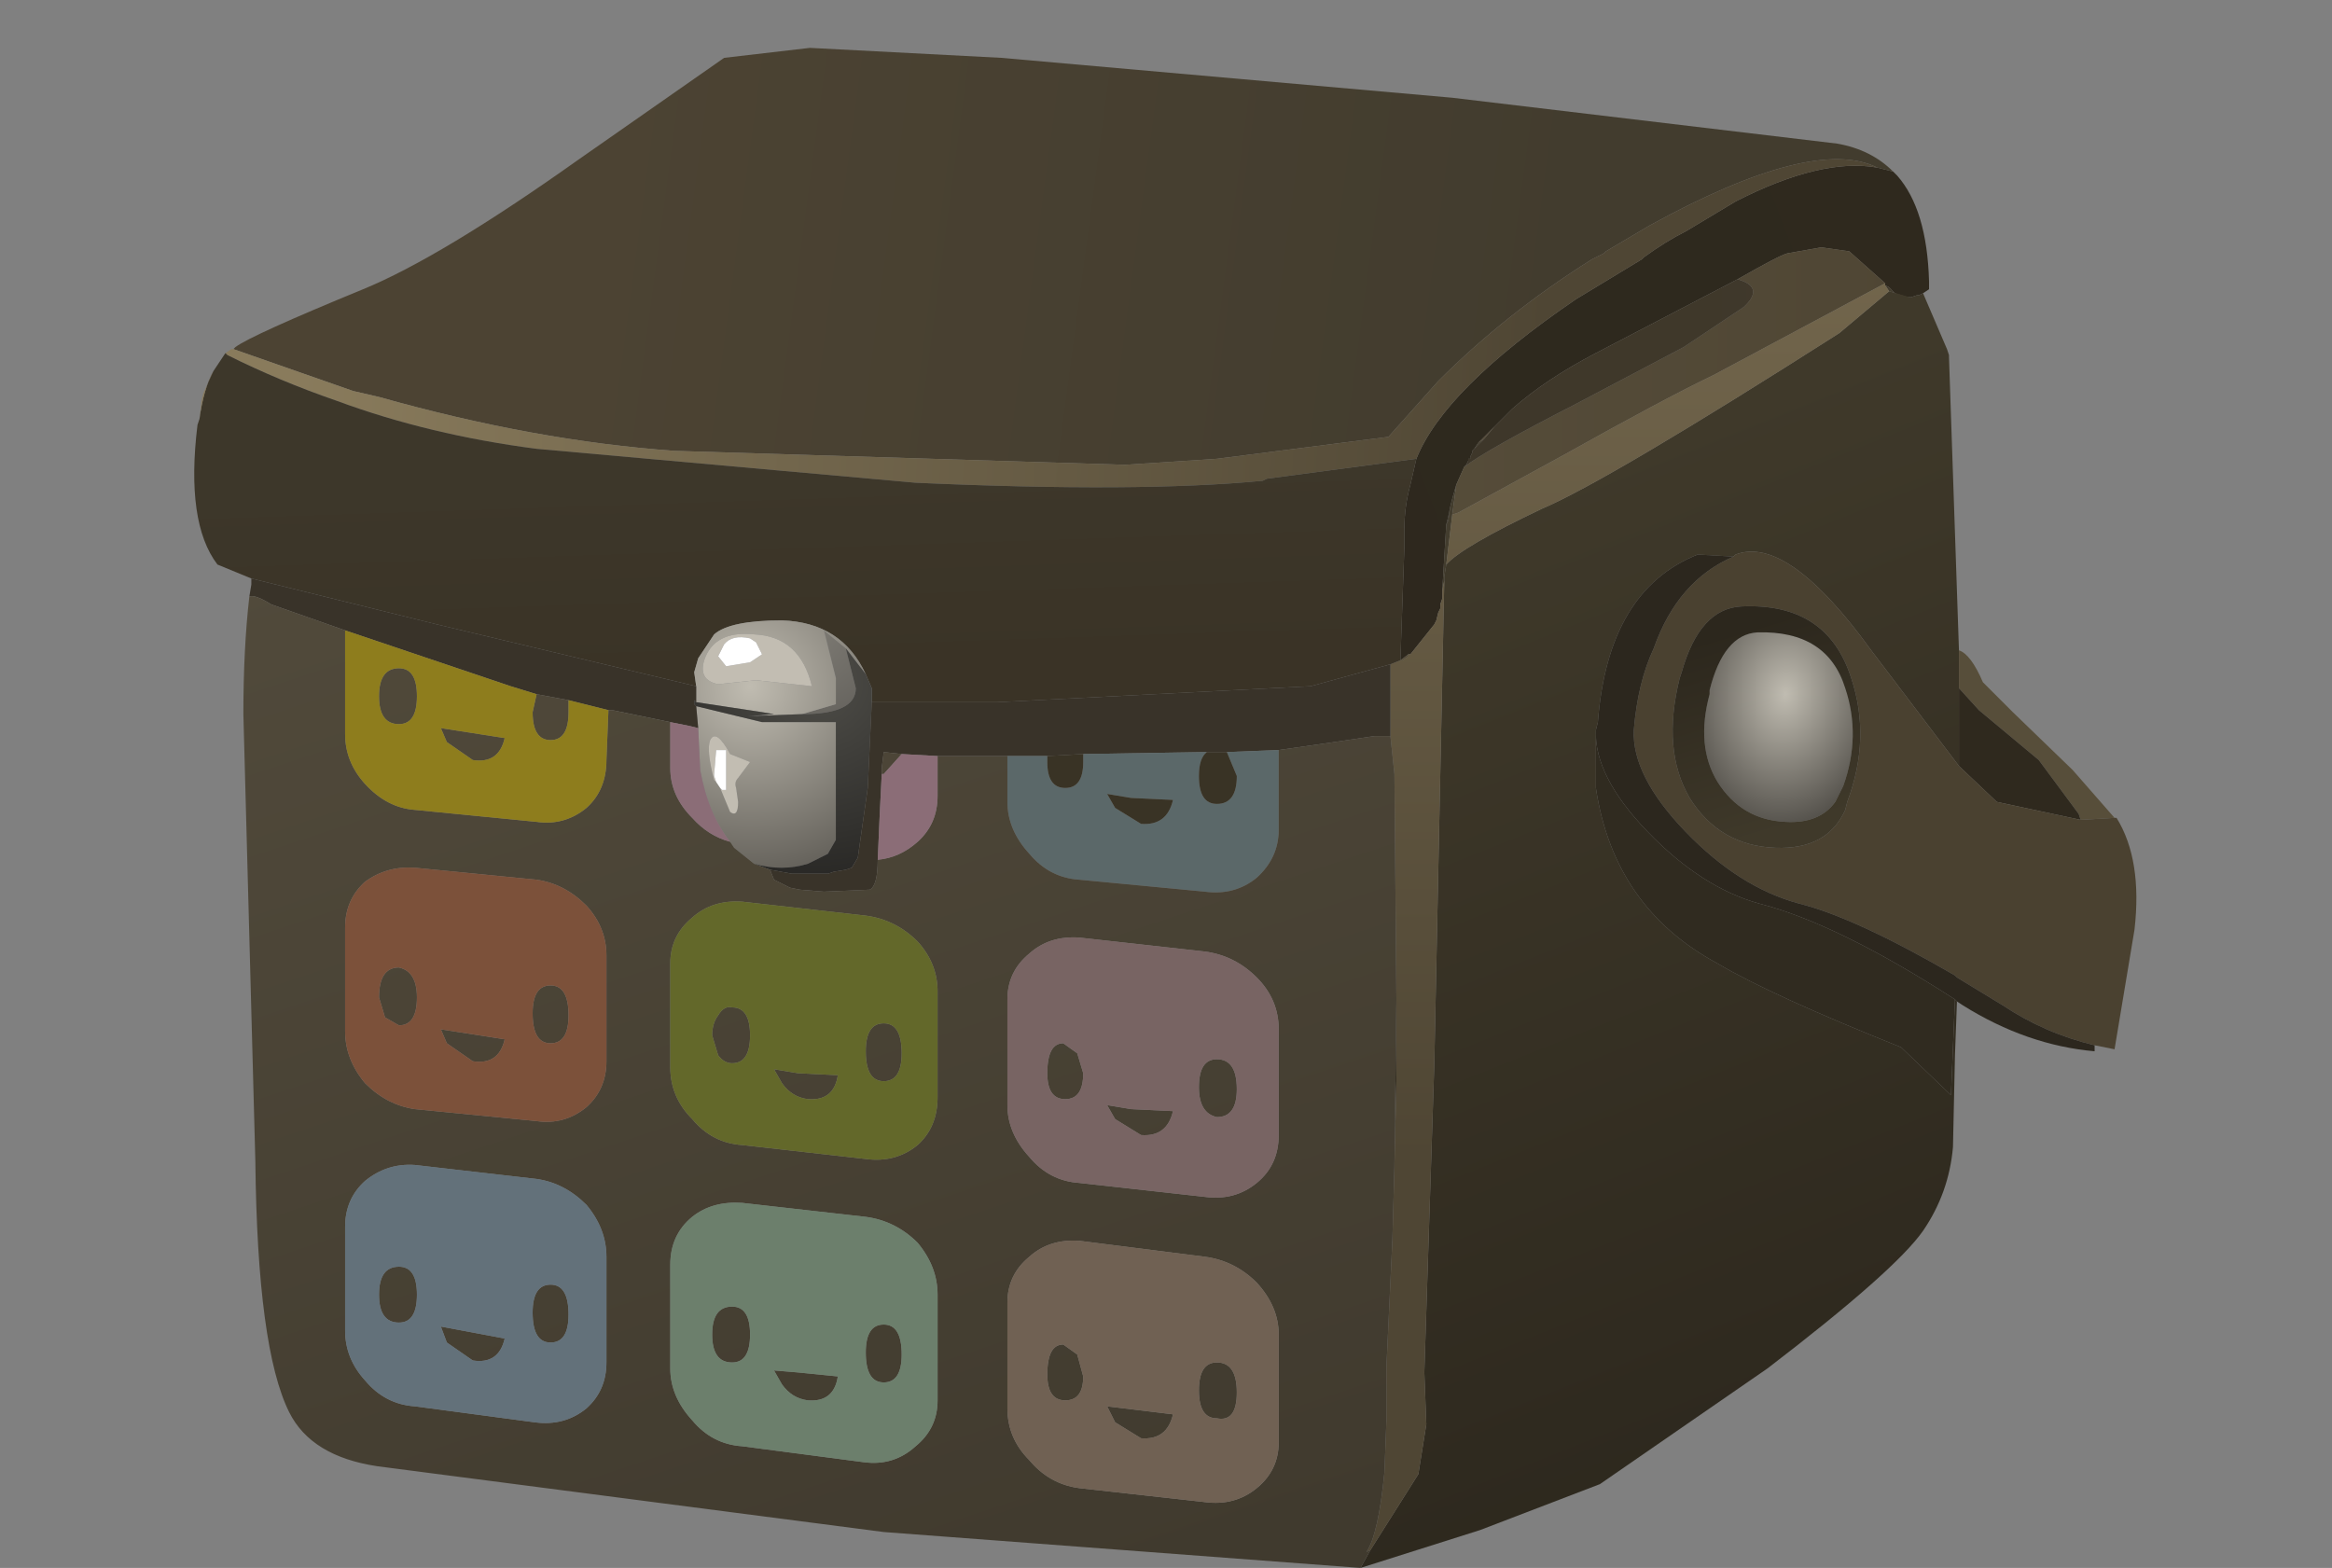<?xml version="1.0" encoding="UTF-8" standalone="no"?>
<svg xmlns:xlink="http://www.w3.org/1999/xlink" height="39.3px" width="58.45px" xmlns="http://www.w3.org/2000/svg">
  <rect width="100%" height="100%" fill="#808080" stroke="none"/>
  <g transform="matrix(1.0, 0.0, 0.0, 1.0, 0.0, 0.0)">
    <use height="38.1" transform="matrix(1.0, 0.0, 0.0, 1.0, 4.85, 1.2)" width="48.7" xlink:href="#shape0"/>
  </g>
  <defs>
    <g id="shape0" transform="matrix(1.0, 0.0, 0.0, 1.0, -4.85, -1.2)">
      <path d="M47.45 4.3 L47.55 4.4 Q48.3 5.25 48.35 7.05 L48.35 7.15 48.35 7.25 48.2 7.35 48.1 7.4 48.05 7.4 47.9 7.45 47.85 7.45 Q47.55 7.45 47.4 7.25 L47.35 7.2 47.25 7.15 47.25 7.1 46.35 6.3 45.65 6.2 44.8 6.35 Q44.6 6.4 43.55 7.0 L40.0 8.85 Q38.75 9.5 37.9 10.25 L37.65 10.5 37.05 11.1 36.95 11.25 36.9 11.3 36.9 11.35 36.85 11.45 36.85 11.5 36.8 11.5 36.8 11.55 36.75 11.65 36.7 11.7 36.5 12.15 36.4 12.5 36.35 12.7 36.3 12.95 36.25 13.15 36.15 14.8 36.15 15.0 36.1 15.15 36.1 15.25 36.05 15.35 36.0 15.55 35.95 15.65 35.35 16.4 35.3 16.4 35.1 16.55 35.2 13.7 35.2 13.25 Q35.2 12.7 35.35 12.15 L35.5 11.5 Q36.2 9.75 39.5 7.5 L41.15 6.5 41.2 6.45 Q41.75 6.05 42.25 5.8 L43.5 5.05 Q45.65 3.95 47.05 4.2 L47.45 4.3" fill="url(#gradient0)" fill-rule="evenodd" stroke="none"/>
      <path d="M47.45 4.3 L47.05 4.2 Q45.45 3.4 41.35 5.65 L40.25 6.3 40.2 6.35 39.9 6.5 Q37.75 7.85 36.05 9.55 L34.8 10.95 30.5 11.5 28.2 11.65 16.9 11.3 Q13.4 11.05 9.5 9.95 L8.85 9.8 5.85 8.75 5.9 8.7 Q6.3 8.4 9.1 7.25 11.05 6.45 14.5 4.0 L18.15 1.45 20.3 1.2 25.1 1.45 36.4 2.45 46.05 3.6 Q46.9 3.75 47.45 4.3 M36.15 14.8 L36.25 13.15 36.3 13.05 36.35 12.7 36.4 12.5 36.5 12.15 36.4 12.9 36.25 14.15 36.2 14.45 36.2 14.55 36.15 14.8 M36.95 11.25 L37.05 11.1 37.2 11.0 36.95 11.25 M47.25 7.15 L47.35 7.2 47.4 7.25 Q47.55 7.45 47.85 7.45 L47.35 7.3 47.25 7.15" fill="url(#gradient1)" fill-rule="evenodd" stroke="none"/>
      <path d="M47.05 4.2 Q45.65 3.95 43.5 5.05 L42.25 5.8 Q41.75 6.05 41.2 6.45 L41.15 6.5 39.5 7.5 Q36.2 9.75 35.5 11.5 L31.75 12.0 31.65 12.05 Q28.55 12.35 22.95 12.1 L13.45 11.25 Q10.75 10.9 8.45 10.05 7.0 9.55 5.7 8.9 L5.65 8.85 5.8 8.75 5.85 8.75 8.85 9.8 9.5 9.95 Q13.4 11.05 16.9 11.3 L28.2 11.65 30.5 11.5 34.8 10.95 36.05 9.55 Q37.75 7.85 39.9 6.5 L40.2 6.35 40.25 6.3 41.35 5.65 Q45.45 3.4 47.05 4.2" fill="url(#gradient2)" fill-rule="evenodd" stroke="none"/>
      <path d="M36.5 12.15 L36.7 11.7 Q37.3 11.25 39.45 10.15 L42.2 8.7 43.7 7.7 Q44.25 7.2 43.55 7.0 44.6 6.4 44.8 6.35 L45.65 6.2 46.35 6.3 47.25 7.1 42.95 9.4 Q41.7 10.0 39.2 11.4 L36.55 12.85 36.4 12.9 36.5 12.15" fill="url(#gradient3)" fill-rule="evenodd" stroke="none"/>
      <path d="M36.7 11.7 L36.75 11.65 36.8 11.55 36.8 11.5 36.85 11.5 36.85 11.45 36.9 11.35 36.9 11.3 36.95 11.25 37.2 11.0 37.45 10.7 37.65 10.5 37.9 10.25 Q38.75 9.5 40.0 8.85 L43.55 7.0 Q44.25 7.2 43.7 7.7 L42.2 8.7 39.45 10.15 Q37.3 11.25 36.7 11.7" fill="url(#gradient4)" fill-rule="evenodd" stroke="none"/>
      <path d="M47.85 7.45 L47.9 7.45 48.05 7.4 48.1 7.4 48.2 7.35 48.8 8.75 48.85 8.9 48.85 8.95 49.1 16.3 49.1 17.25 49.1 17.95 49.1 19.2 46.9 16.3 Q44.8 13.4 43.5 13.9 L43.45 13.95 42.55 13.9 Q40.3 14.8 40.05 18.1 L40.0 18.3 40.0 19.75 Q40.45 22.75 43.05 24.15 44.4 24.95 47.65 26.25 L48.9 27.45 49.0 25.05 49.05 25.1 49.0 26.45 48.95 28.75 Q48.85 29.9 48.2 30.85 47.5 31.85 44.3 34.3 L40.1 37.2 37.1 38.35 34.1 39.3 34.35 38.85 35.55 36.95 35.75 35.7 35.7 34.4 35.95 26.65 36.2 14.55 36.2 14.45 36.25 14.15 Q36.65 13.7 38.65 12.75 40.3 12.05 46.1 8.35 L47.35 7.3 47.85 7.45 M35.0 25.05 L35.0 27.1 34.95 29.25 35.0 25.05" fill="url(#gradient5)" fill-rule="evenodd" stroke="none"/>
      <path d="M35.3 16.4 L35.35 16.4 35.95 15.65 36.0 15.55 36.05 15.35 36.1 15.25 36.1 15.15 36.15 15.0 36.15 14.8 36.2 14.55 35.95 26.65 35.7 34.4 35.75 35.7 35.55 36.95 34.35 38.85 34.25 38.9 Q34.55 38.45 34.7 36.9 L34.75 35.6 34.75 34.25 34.9 31.05 34.95 29.25 35.0 27.1 35.0 25.05 34.95 19.4 34.85 18.45 34.85 16.65 35.1 16.55 35.15 16.55 35.3 16.45 35.3 16.4 M47.25 7.1 L47.25 7.15 47.35 7.3 46.1 8.35 Q40.3 12.05 38.65 12.75 36.65 13.7 36.25 14.15 L36.4 12.9 36.55 12.85 39.2 11.4 Q41.7 10.0 42.95 9.4 L47.25 7.1" fill="url(#gradient6)" fill-rule="evenodd" stroke="none"/>
      <path d="M49.1 16.3 Q49.4 16.4 49.7 17.1 L50.45 17.85 51.95 19.3 53.0 20.5 52.15 20.55 52.1 20.4 51.1 19.05 49.6 17.8 49.1 17.25 49.1 16.3" fill="#574e3a" fill-rule="evenodd" stroke="none"/>
      <path d="M49.1 17.25 L49.6 17.8 51.1 19.05 52.1 20.4 52.15 20.55 50.05 20.1 49.1 19.2 49.1 17.95 49.1 17.25" fill="#2f291e" fill-rule="evenodd" stroke="none"/>
      <path d="M53.0 20.5 L53.05 20.5 Q53.7 21.55 53.5 23.3 L53.0 26.3 52.5 26.2 Q51.25 25.9 50.2 25.2 L49.05 24.5 49.0 24.45 Q46.5 23.0 45.1 22.65 43.6 22.25 42.25 20.85 40.9 19.45 40.95 18.3 41.05 17.1 41.45 16.25 42.05 14.55 43.45 13.95 L43.5 13.9 Q44.8 13.4 46.9 16.3 L49.1 19.2 50.05 20.1 52.15 20.55 53.0 20.5 M42.15 16.85 L42.1 17.0 Q41.65 18.8 42.35 20.0 43.1 21.2 44.5 21.25 45.8 21.3 46.25 20.3 L46.3 20.1 Q46.9 18.5 46.4 17.0 45.8 15.1 43.65 15.2 42.6 15.25 42.15 16.85" fill="#4a4130" fill-rule="evenodd" stroke="none"/>
      <path d="M42.85 17.3 Q43.2 15.9 44.05 15.85 45.8 15.8 46.25 17.25 46.65 18.45 46.2 19.7 L46.0 20.1 Q45.6 20.65 44.75 20.6 43.65 20.55 43.05 19.6 42.5 18.7 42.85 17.4 L42.85 17.3" fill="url(#gradient7)" fill-rule="evenodd" stroke="none"/>
      <path d="M42.15 16.85 Q42.6 15.25 43.65 15.2 45.8 15.1 46.4 17.0 46.9 18.5 46.3 20.1 L46.25 20.3 Q45.8 21.3 44.5 21.25 43.1 21.2 42.35 20.0 41.65 18.8 42.1 17.0 L42.15 16.85 M42.85 17.3 L42.85 17.4 Q42.5 18.7 43.05 19.6 43.65 20.55 44.75 20.6 45.6 20.65 46.0 20.1 L46.2 19.7 Q46.65 18.45 46.25 17.25 45.8 15.8 44.05 15.85 43.2 15.9 42.85 17.3" fill="url(#gradient8)" fill-rule="evenodd" stroke="none"/>
      <path d="M52.5 26.2 L52.5 26.35 Q50.8 26.2 49.2 25.2 L49.05 25.1 49.0 25.05 Q46.05 23.15 44.1 22.65 42.65 22.25 41.3 20.85 39.95 19.45 40.0 18.3 L40.05 18.1 Q40.3 14.8 42.55 13.9 L43.45 13.95 Q42.05 14.55 41.45 16.25 41.05 17.1 40.95 18.3 40.9 19.45 42.25 20.85 43.6 22.25 45.1 22.65 46.5 23.0 49.0 24.45 L49.05 24.5 50.2 25.2 Q51.25 25.9 52.5 26.2" fill="#2c271e" fill-rule="evenodd" stroke="none"/>
      <path d="M40.0 18.3 Q39.95 19.45 41.3 20.85 42.65 22.25 44.1 22.65 46.05 23.15 49.0 25.05 L48.9 27.45 47.65 26.25 Q44.4 24.95 43.05 24.15 40.45 22.75 40.0 19.75 L40.0 18.3" fill="#302b20" fill-rule="evenodd" stroke="none"/>
      <path d="M35.5 11.5 L35.35 12.15 Q35.2 12.7 35.2 13.25 L35.2 13.7 35.1 16.55 34.85 16.65 32.85 17.2 25.0 17.6 21.85 17.6 21.85 17.25 21.7 16.9 Q21.1 15.6 19.6 15.55 18.3 15.55 17.9 15.9 L17.5 16.5 17.4 16.85 17.45 17.2 10.95 15.65 6.3 14.5 5.45 14.15 Q4.65 13.1 4.95 10.65 L5.0 10.5 Q5.1 9.75 5.35 9.3 L5.65 8.85 5.7 8.9 Q7.0 9.55 8.45 10.05 10.75 10.9 13.45 11.25 L22.95 12.1 Q28.55 12.35 31.65 12.05 L31.75 12.0 35.5 11.5" fill="url(#gradient9)" fill-rule="evenodd" stroke="none"/>
      <path d="M37.05 11.1 L37.65 10.5 37.45 10.7 37.2 11.0 37.05 11.1" fill="url(#gradient10)" fill-rule="evenodd" stroke="none"/>
      <path d="M20.1 17.9 L20.95 17.65 20.95 17.0 20.65 15.8 21.2 16.25 21.45 17.25 Q21.45 17.9 20.1 17.9" fill="url(#gradient11)" fill-rule="evenodd" stroke="none"/>
      <path d="M21.2 16.25 L20.65 15.8 20.95 17.0 20.95 17.65 20.1 17.9 18.75 17.95 19.4 17.9 19.1 17.85 17.45 17.6 17.45 17.2 17.4 16.85 17.5 16.5 17.9 15.9 Q18.3 15.55 19.6 15.55 21.1 15.6 21.7 16.9 L21.2 16.25 M18.9 21.65 L18.4 21.25 18.3 21.1 Q17.75 20.4 17.55 19.3 L17.5 18.25 17.45 17.7 19.1 18.1 20.95 18.1 20.95 21.05 20.75 21.4 20.25 21.65 Q19.6 21.85 18.9 21.65 M18.95 17.05 L20.35 17.2 Q20.05 15.95 18.9 15.9 17.9 15.8 17.65 16.55 17.5 17.05 18.0 17.15 L18.95 17.05 M17.95 19.6 L18.05 19.75 18.3 20.35 Q18.5 20.5 18.5 20.1 L18.45 19.75 Q18.4 19.6 18.5 19.5 L18.8 19.1 18.3 18.9 Q17.95 18.25 17.8 18.55 17.7 18.8 17.9 19.55 L17.95 19.6" fill="url(#gradient12)" fill-rule="evenodd" stroke="none"/>
      <path d="M20.1 17.9 Q21.45 17.9 21.45 17.25 L21.2 16.25 21.7 16.9 21.85 17.25 21.85 17.6 21.75 19.75 21.5 21.5 21.35 21.75 21.2 21.8 20.9 21.85 20.75 21.9 20.7 21.9 20.6 21.9 20.5 21.9 19.85 21.9 19.3 21.8 18.9 21.65 Q19.6 21.85 20.25 21.65 L20.75 21.4 20.95 21.05 20.95 18.1 19.1 18.1 17.45 17.7 17.4 17.65 17.4 17.55 17.45 17.6 19.1 17.85 19.4 17.9 18.75 17.95 20.1 17.9" fill="url(#gradient13)" fill-rule="evenodd" stroke="none"/>
      <path d="M6.25 14.95 L6.3 14.65 6.3 14.5 10.95 15.65 17.45 17.2 17.45 17.6 17.4 17.55 17.4 17.65 17.45 17.7 17.5 18.25 17.3 18.2 16.8 18.1 15.35 17.8 15.25 17.8 14.25 17.55 13.45 17.4 12.8 17.2 8.65 15.8 6.8 15.15 Q6.4 14.9 6.25 14.95 M21.85 17.6 L25.0 17.6 32.85 17.2 34.85 16.65 34.85 18.45 34.45 18.45 33.1 18.65 32.05 18.8 30.75 18.85 30.25 18.85 27.15 18.9 26.25 18.95 25.5 18.95 25.25 18.95 23.5 18.95 22.6 18.9 22.15 18.85 22.1 19.25 22.1 19.4 22.05 20.4 22.0 21.55 Q22.0 22.2 21.8 22.3 L20.65 22.35 20.05 22.3 19.8 22.25 19.4 22.05 19.3 21.8 19.85 21.9 20.5 21.9 20.6 21.9 20.7 21.9 20.75 21.9 20.9 21.85 21.2 21.8 21.35 21.75 21.5 21.5 21.75 19.75 21.85 17.6" fill="#393329" fill-rule="evenodd" stroke="none"/>
      <path d="M32.05 18.8 L32.05 20.8 Q32.05 21.5 31.5 22.0 30.95 22.45 30.2 22.35 L27.05 22.05 Q26.3 22.0 25.8 21.4 25.25 20.8 25.25 20.1 L25.25 18.95 25.5 18.95 26.25 18.95 26.25 19.1 Q26.25 19.75 26.7 19.75 27.15 19.75 27.15 19.1 L27.15 18.9 30.25 18.85 Q30.05 19.0 30.05 19.45 30.05 20.15 30.5 20.15 31.0 20.15 31.0 19.45 L30.75 18.85 32.05 18.8 M28.35 20.0 L27.75 19.9 27.95 20.25 28.6 20.65 Q29.25 20.7 29.4 20.05 L28.35 20.0" fill="#5b6869" fill-rule="evenodd" stroke="none"/>
      <path d="M34.1 39.3 L22.15 38.4 9.45 36.75 Q7.8 36.5 7.25 35.4 6.45 33.8 6.4 29.1 L6.1 17.9 Q6.1 16.25 6.25 14.95 6.4 14.9 6.8 15.15 L8.65 15.8 8.65 18.4 Q8.65 19.1 9.15 19.65 9.7 20.25 10.4 20.3 L13.45 20.6 Q14.15 20.7 14.7 20.25 15.2 19.8 15.2 19.05 L15.25 17.8 15.35 17.8 16.8 18.1 16.8 19.25 Q16.8 19.95 17.35 20.5 17.75 20.95 18.3 21.1 L18.4 21.25 18.9 21.65 19.3 21.8 19.4 22.05 19.8 22.25 20.05 22.3 20.65 22.35 21.8 22.3 Q22.0 22.2 22.0 21.55 22.55 21.5 23.0 21.1 23.5 20.65 23.5 19.95 L23.5 18.95 25.25 18.95 25.25 20.1 Q25.25 20.8 25.8 21.4 26.3 22.0 27.05 22.05 L30.2 22.35 Q30.95 22.45 31.5 22.0 32.05 21.5 32.05 20.8 L32.05 18.8 33.1 18.65 34.45 18.45 34.85 18.45 34.95 19.4 35.0 25.05 34.95 29.25 34.9 31.05 34.75 34.25 34.75 35.6 34.7 36.9 Q34.55 38.45 34.25 38.9 L34.35 38.85 34.1 39.3 M22.6 18.9 L22.15 19.4 22.1 19.4 22.1 19.25 22.15 18.85 22.6 18.9 M21.7 22.95 L18.6 22.6 Q17.85 22.55 17.35 23.0 16.8 23.45 16.8 24.15 L16.8 26.75 Q16.8 27.5 17.35 28.05 17.85 28.65 18.6 28.7 L21.7 29.05 Q22.45 29.15 23.0 28.7 23.5 28.25 23.5 27.5 L23.5 24.85 Q23.5 24.15 23.0 23.6 22.45 23.05 21.7 22.95 M25.8 23.9 Q25.25 24.35 25.25 25.05 L25.25 27.7 Q25.25 28.4 25.8 29.0 26.3 29.6 27.05 29.65 L30.2 30.0 Q30.95 30.1 31.5 29.65 32.05 29.2 32.05 28.45 L32.05 25.8 Q32.05 25.05 31.5 24.5 30.95 23.95 30.2 23.85 L27.05 23.5 Q26.3 23.45 25.8 23.9 M9.5 17.45 Q9.5 16.75 10.0 16.75 10.45 16.75 10.45 17.45 10.45 18.15 10.0 18.15 9.5 18.15 9.5 17.45 M8.65 23.25 L8.65 25.85 Q8.65 26.55 9.15 27.15 9.7 27.7 10.4 27.8 L13.45 28.1 Q14.15 28.2 14.7 27.75 15.2 27.3 15.2 26.6 L15.2 23.95 Q15.2 23.25 14.7 22.7 14.15 22.15 13.45 22.05 L10.4 21.75 Q9.7 21.7 9.15 22.1 8.65 22.55 8.65 23.25 M14.25 17.55 L14.25 17.85 Q14.25 18.55 13.8 18.55 13.35 18.55 13.35 17.85 L13.45 17.4 14.25 17.55 M12.65 18.5 Q12.5 19.15 11.85 19.05 L11.2 18.6 11.05 18.25 12.65 18.5 M18.35 25.25 Q18.8 25.25 18.8 25.95 18.8 26.65 18.35 26.65 18.15 26.65 18.0 26.45 L17.85 25.95 Q17.85 25.65 18.0 25.45 18.15 25.2 18.35 25.25 M20.0 26.9 L21.0 26.95 Q20.9 27.6 20.25 27.55 19.85 27.5 19.6 27.15 L19.4 26.8 20.0 26.9 M17.35 30.5 Q16.8 30.95 16.8 31.7 L16.8 34.3 Q16.8 35.0 17.35 35.6 17.85 36.2 18.6 36.25 L21.65 36.65 Q22.4 36.75 22.95 36.25 23.5 35.8 23.5 35.1 L23.5 32.45 Q23.5 31.75 23.0 31.15 22.45 30.6 21.7 30.5 L18.6 30.15 Q17.85 30.1 17.35 30.5 M13.35 25.4 Q13.35 24.7 13.8 24.7 14.25 24.7 14.25 25.45 14.25 26.15 13.8 26.15 13.35 26.15 13.35 25.4 M11.2 26.15 L11.05 25.8 12.65 26.05 Q12.5 26.7 11.85 26.6 L11.2 26.15 M13.45 29.55 L10.4 29.2 Q9.7 29.15 9.15 29.6 8.65 30.05 8.65 30.75 L8.65 33.35 Q8.65 34.05 9.15 34.6 9.65 35.2 10.4 35.25 L13.4 35.65 Q14.15 35.75 14.7 35.3 15.2 34.85 15.2 34.15 L15.2 31.5 Q15.2 30.8 14.7 30.2 14.15 29.65 13.45 29.55 M13.8 32.2 Q14.25 32.2 14.25 32.95 14.25 33.65 13.8 33.65 13.35 33.65 13.35 32.9 13.35 32.2 13.8 32.2 M11.05 33.25 L12.65 33.55 Q12.5 34.2 11.85 34.1 L11.2 33.65 11.05 33.25 M18.35 32.75 Q18.8 32.75 18.8 33.45 18.8 34.15 18.35 34.15 17.85 34.15 17.85 33.45 17.85 32.75 18.35 32.75 M19.4 34.35 L20.0 34.4 21.0 34.5 Q20.9 35.15 20.25 35.1 19.85 35.05 19.6 34.7 L19.4 34.35 M9.5 25.0 Q9.5 24.25 10.0 24.25 10.45 24.35 10.45 25.0 10.45 25.7 10.0 25.7 L9.65 25.5 9.5 25.0 M9.5 32.45 Q9.5 31.75 10.0 31.75 10.45 31.75 10.45 32.45 10.45 33.15 10.0 33.15 9.5 33.15 9.5 32.45 M30.5 28.0 Q30.05 27.9 30.05 27.25 30.05 26.55 30.5 26.55 31.0 26.55 31.0 27.3 31.0 28.0 30.5 28.0 M30.5 35.55 Q30.05 35.55 30.05 34.85 30.05 34.15 30.5 34.15 31.0 34.15 31.0 34.9 31.0 35.65 30.5 35.55 M31.5 32.15 Q30.95 31.6 30.2 31.5 L27.05 31.1 Q26.3 31.05 25.8 31.5 25.25 31.95 25.25 32.65 L25.25 35.3 Q25.25 36.05 25.8 36.6 26.3 37.2 27.05 37.3 L30.2 37.65 Q30.95 37.75 31.5 37.3 32.05 36.85 32.05 36.15 L32.05 33.45 Q32.05 32.75 31.5 32.15 M26.65 26.15 L27.0 26.4 27.15 26.9 Q27.15 27.55 26.7 27.55 26.25 27.55 26.25 26.9 26.25 26.15 26.65 26.15 M27.95 28.05 L27.75 27.7 28.35 27.8 29.4 27.85 Q29.25 28.5 28.6 28.45 L27.95 28.05 M22.15 27.1 Q21.7 27.1 21.7 26.35 21.7 25.65 22.15 25.65 22.6 25.65 22.6 26.4 22.6 27.1 22.15 27.1 M22.15 33.2 Q22.6 33.2 22.6 33.95 22.6 34.65 22.15 34.65 21.7 34.65 21.7 33.9 21.7 33.2 22.15 33.2 M27.0 33.95 L27.15 34.5 Q27.15 35.1 26.7 35.1 26.25 35.1 26.25 34.45 26.25 33.7 26.65 33.7 L27.0 33.95 M28.6 36.05 L27.95 35.65 27.75 35.25 29.4 35.45 Q29.25 36.1 28.6 36.05" fill="url(#gradient14)" fill-rule="evenodd" stroke="none"/>
      <path d="M23.5 18.95 L23.5 19.95 Q23.5 20.65 23.0 21.1 22.55 21.5 22.0 21.55 L22.05 20.4 22.1 19.4 22.15 19.4 22.6 18.9 23.5 18.95 M18.3 21.1 Q17.75 20.95 17.35 20.5 16.8 19.95 16.8 19.25 L16.8 18.1 17.3 18.2 17.5 18.25 17.55 19.3 Q17.75 20.4 18.3 21.1" fill="#8b6d77" fill-rule="evenodd" stroke="none"/>
      <path d="M21.7 22.95 Q22.45 23.05 23.0 23.6 23.5 24.15 23.5 24.85 L23.5 27.5 Q23.5 28.25 23.0 28.7 22.45 29.15 21.7 29.05 L18.6 28.7 Q17.85 28.65 17.35 28.05 16.8 27.5 16.8 26.75 L16.8 24.15 Q16.8 23.45 17.35 23.0 17.85 22.55 18.6 22.6 L21.7 22.95 M20.0 26.9 L19.4 26.8 19.6 27.15 Q19.85 27.5 20.25 27.55 20.9 27.6 21.0 26.95 L20.0 26.9 M18.35 25.25 Q18.15 25.2 18.0 25.45 17.85 25.65 17.85 25.95 L18.0 26.45 Q18.15 26.65 18.35 26.65 18.8 26.65 18.8 25.95 18.8 25.25 18.35 25.25 M22.15 27.1 Q22.6 27.1 22.6 26.4 22.6 25.65 22.15 25.65 21.7 25.65 21.7 26.35 21.7 27.1 22.15 27.1" fill="#63682a" fill-rule="evenodd" stroke="none"/>
      <path d="M30.75 18.85 L31.0 19.45 Q31.0 20.15 30.5 20.15 30.05 20.15 30.05 19.45 30.05 19.0 30.25 18.85 L30.75 18.85 M27.15 18.9 L27.15 19.1 Q27.15 19.75 26.7 19.75 26.25 19.75 26.25 19.1 L26.25 18.95 27.15 18.9 M28.35 20.0 L29.4 20.05 Q29.25 20.7 28.6 20.65 L27.95 20.25 27.75 19.9 28.35 20.0" fill="#393325" fill-rule="evenodd" stroke="none"/>
      <path d="M25.8 23.9 Q26.3 23.45 27.05 23.5 L30.2 23.85 Q30.95 23.95 31.5 24.5 32.05 25.05 32.05 25.8 L32.05 28.45 Q32.05 29.2 31.5 29.65 30.95 30.1 30.2 30.0 L27.05 29.65 Q26.3 29.6 25.8 29.0 25.25 28.4 25.25 27.7 L25.25 25.05 Q25.25 24.35 25.8 23.9 M30.5 28.0 Q31.0 28.0 31.0 27.3 31.0 26.55 30.5 26.55 30.05 26.55 30.05 27.25 30.05 27.9 30.5 28.0 M27.95 28.05 L28.6 28.45 Q29.25 28.5 29.4 27.85 L28.35 27.8 27.75 27.7 27.95 28.05 M26.65 26.15 Q26.25 26.15 26.25 26.9 26.25 27.55 26.7 27.55 27.15 27.55 27.15 26.9 L27.0 26.4 26.65 26.15" fill="#786463" fill-rule="evenodd" stroke="none"/>
      <path d="M36.25 13.15 L36.3 12.95 36.35 12.7 36.3 13.05 36.25 13.15" fill="url(#gradient15)" fill-rule="evenodd" stroke="none"/>
      <path d="M35.1 16.55 L35.3 16.4 35.3 16.45 35.15 16.55 35.1 16.55 M35.35 16.4 L35.95 15.65 35.35 16.4" fill="url(#gradient16)" fill-rule="evenodd" stroke="none"/>
      <path d="M5.0 10.5 L5.05 10.05 5.1 9.85 5.35 9.3 Q5.1 9.75 5.0 10.5" fill="url(#gradient17)" fill-rule="evenodd" stroke="none"/>
      <path d="M15.25 17.8 L15.2 19.05 Q15.2 19.8 14.7 20.25 14.15 20.7 13.45 20.6 L10.4 20.3 Q9.7 20.25 9.15 19.65 8.65 19.1 8.65 18.4 L8.65 15.8 12.8 17.2 13.45 17.4 13.35 17.85 Q13.35 18.55 13.8 18.55 14.25 18.55 14.25 17.85 L14.25 17.55 15.25 17.8 M9.5 17.45 Q9.5 18.15 10.0 18.15 10.45 18.15 10.45 17.45 10.45 16.75 10.0 16.75 9.5 16.75 9.5 17.45 M12.65 18.5 L11.05 18.25 11.2 18.6 11.85 19.05 Q12.5 19.15 12.65 18.5" fill="#8e7d1d" fill-rule="evenodd" stroke="none"/>
      <path d="M8.65 23.25 Q8.65 22.55 9.15 22.1 9.7 21.7 10.4 21.75 L13.45 22.05 Q14.15 22.15 14.7 22.7 15.2 23.25 15.2 23.95 L15.2 26.6 Q15.2 27.3 14.7 27.75 14.15 28.2 13.45 28.1 L10.4 27.8 Q9.7 27.7 9.15 27.15 8.65 26.55 8.65 25.85 L8.65 23.25 M11.2 26.15 L11.85 26.6 Q12.5 26.7 12.65 26.05 L11.05 25.8 11.2 26.15 M13.35 25.4 Q13.35 26.15 13.8 26.15 14.25 26.15 14.25 25.45 14.25 24.7 13.8 24.7 13.35 24.7 13.35 25.4 M9.5 25.0 L9.65 25.5 10.0 25.7 Q10.45 25.7 10.45 25.0 10.45 24.35 10.0 24.25 9.5 24.25 9.5 25.0" fill="#7c513a" fill-rule="evenodd" stroke="none"/>
      <path d="M18.95 16.1 L18.8 16.0 Q18.35 15.9 18.15 16.15 L18.0 16.45 18.2 16.7 18.8 16.6 19.1 16.4 18.95 16.1 M18.95 17.05 L18.0 17.15 Q17.5 17.05 17.65 16.55 17.9 15.8 18.9 15.9 20.05 15.95 20.35 17.2 L18.95 17.05 M18.05 19.75 L18.1 19.8 18.2 19.8 18.2 18.8 17.95 18.8 17.9 19.4 17.9 19.45 17.95 19.6 17.9 19.55 Q17.7 18.8 17.8 18.55 17.95 18.25 18.3 18.9 L18.8 19.1 18.5 19.5 Q18.4 19.6 18.45 19.75 L18.5 20.1 Q18.5 20.5 18.3 20.35 L18.05 19.75" fill="#c2bdb2" fill-rule="evenodd" stroke="none"/>
      <path d="M18.95 16.1 L19.1 16.4 18.8 16.6 18.2 16.7 18.0 16.45 18.15 16.15 Q18.35 15.9 18.8 16.0 L18.95 16.1 M17.95 19.6 L17.9 19.45 17.9 19.4 17.95 18.8 18.2 18.8 18.2 19.8 18.1 19.8 18.05 19.75 17.95 19.6" fill="#ffffff" fill-rule="evenodd" stroke="none"/>
      <path d="M17.35 30.5 Q17.85 30.1 18.6 30.15 L21.7 30.5 Q22.45 30.6 23.0 31.15 23.5 31.75 23.5 32.45 L23.5 35.1 Q23.5 35.8 22.95 36.25 22.4 36.75 21.65 36.65 L18.6 36.25 Q17.85 36.2 17.35 35.6 16.8 35.0 16.8 34.3 L16.8 31.7 Q16.8 30.95 17.35 30.5 M19.4 34.35 L19.6 34.7 Q19.85 35.05 20.25 35.1 20.9 35.15 21.0 34.5 L20.0 34.4 19.4 34.35 M18.35 32.75 Q17.85 32.75 17.85 33.45 17.85 34.15 18.35 34.15 18.8 34.15 18.8 33.45 18.8 32.75 18.35 32.75 M22.15 33.2 Q21.7 33.2 21.7 33.9 21.7 34.65 22.15 34.65 22.6 34.65 22.6 33.95 22.6 33.2 22.15 33.2" fill="#6c7f6c" fill-rule="evenodd" stroke="none"/>
      <path d="M11.05 33.25 L11.2 33.65 11.85 34.1 Q12.5 34.2 12.65 33.55 L11.05 33.25 M13.8 32.2 Q13.35 32.2 13.35 32.9 13.35 33.65 13.8 33.65 14.25 33.65 14.25 32.95 14.25 32.2 13.8 32.2 M13.45 29.55 Q14.15 29.65 14.7 30.2 15.2 30.8 15.2 31.5 L15.2 34.15 Q15.2 34.85 14.7 35.3 14.15 35.75 13.4 35.65 L10.4 35.25 Q9.65 35.2 9.15 34.6 8.65 34.05 8.65 33.35 L8.65 30.75 Q8.65 30.05 9.15 29.6 9.7 29.15 10.4 29.2 L13.45 29.55 M9.5 32.45 Q9.5 33.15 10.0 33.15 10.45 33.15 10.45 32.45 10.45 31.75 10.0 31.75 9.5 31.75 9.5 32.45" fill="#63717a" fill-rule="evenodd" stroke="none"/>
      <path d="M31.5 32.15 Q32.05 32.75 32.05 33.45 L32.05 36.15 Q32.05 36.85 31.5 37.3 30.95 37.75 30.2 37.65 L27.05 37.3 Q26.3 37.2 25.8 36.6 25.25 36.05 25.25 35.3 L25.25 32.65 Q25.25 31.95 25.8 31.5 26.3 31.05 27.05 31.1 L30.2 31.5 Q30.95 31.6 31.5 32.15 M30.5 35.55 Q31.0 35.65 31.0 34.9 31.0 34.15 30.5 34.15 30.05 34.15 30.05 34.85 30.05 35.55 30.5 35.55 M28.6 36.05 Q29.25 36.1 29.4 35.45 L27.75 35.25 27.95 35.65 28.6 36.05 M27.0 33.95 L26.65 33.7 Q26.25 33.7 26.25 34.45 26.25 35.1 26.7 35.1 27.15 35.1 27.15 34.5 L27.0 33.95" fill="#706153" fill-rule="evenodd" stroke="none"/>
    </g>
    <linearGradient gradientTransform="matrix(-0.057, 0.022, 0.022, 0.057, 59.05, 3.1)" gradientUnits="userSpaceOnUse" id="gradient0" spreadMethod="pad" x1="-819.2" x2="819.2">
      <stop offset="0.0" stop-color="#332d20"/>
      <stop offset="1.0" stop-color="#2c271d"/>
    </linearGradient>
    <linearGradient gradientTransform="matrix(-0.015, -0.002, -0.002, 0.015, 26.75, 9.75)" gradientUnits="userSpaceOnUse" id="gradient1" spreadMethod="pad" x1="-819.2" x2="819.2">
      <stop offset="0.0" stop-color="#423c2e"/>
      <stop offset="1.0" stop-color="#4c4333"/>
    </linearGradient>
    <linearGradient gradientTransform="matrix(0.019, 0.001, 0.001, -0.019, 23.2, 7.4)" gradientUnits="userSpaceOnUse" id="gradient2" spreadMethod="pad" x1="-819.2" x2="819.2">
      <stop offset="0.0" stop-color="#897b5c"/>
      <stop offset="1.0" stop-color="#4f4634"/>
    </linearGradient>
    <linearGradient gradientTransform="matrix(0.025, 0.0, 1.0E-4, -0.024, 27.45, 8.8)" gradientUnits="userSpaceOnUse" id="gradient3" spreadMethod="pad" x1="-819.2" x2="819.2">
      <stop offset="0.0" stop-color="#655b46"/>
      <stop offset="1.0" stop-color="#4f4634"/>
    </linearGradient>
    <linearGradient gradientTransform="matrix(0.021, 0.0, 0.0, -0.021, 38.85, 8.4)" gradientUnits="userSpaceOnUse" id="gradient4" spreadMethod="pad" x1="-819.2" x2="819.2">
      <stop offset="0.0" stop-color="#3b3528"/>
      <stop offset="1.0" stop-color="#423a2c"/>
    </linearGradient>
    <linearGradient gradientTransform="matrix(0.006, 0.015, 0.015, -0.006, 41.85, 25.0)" gradientUnits="userSpaceOnUse" id="gradient5" spreadMethod="pad" x1="-819.2" x2="819.2">
      <stop offset="0.0" stop-color="#3f392a"/>
      <stop offset="1.0" stop-color="#2c271d"/>
    </linearGradient>
    <linearGradient gradientTransform="matrix(0.0, 0.016, 0.016, 0.0, 27.45, 15.9)" gradientUnits="userSpaceOnUse" id="gradient6" spreadMethod="pad" x1="-819.2" x2="819.2">
      <stop offset="0.0" stop-color="#786b50"/>
      <stop offset="1.0" stop-color="#4f4634"/>
    </linearGradient>
    <radialGradient cx="0" cy="0" gradientTransform="matrix(-5.0E-4, 0.004, 0.003, 4.0E-4, 44.75, 17.4)" gradientUnits="userSpaceOnUse" id="gradient7" r="819.2" spreadMethod="pad">
      <stop offset="0.0" stop-color="#c0bcb1"/>
      <stop offset="1.0" stop-color="#56534d"/>
    </radialGradient>
    <linearGradient gradientTransform="matrix(-9.0E-4, -0.003, -0.003, 9.0E-4, 44.25, 18.25)" gradientUnits="userSpaceOnUse" id="gradient8" spreadMethod="pad" x1="-819.2" x2="819.2">
      <stop offset="0.0" stop-color="#3f392a"/>
      <stop offset="1.0" stop-color="#2c271d"/>
    </linearGradient>
    <linearGradient gradientTransform="matrix(1.0E-4, 0.003, 0.003, -1.0E-4, 20.25, 14.35)" gradientUnits="userSpaceOnUse" id="gradient9" spreadMethod="pad" x1="-819.2" x2="819.2">
      <stop offset="0.0" stop-color="#3d372a"/>
      <stop offset="1.0" stop-color="#3a3326"/>
    </linearGradient>
    <linearGradient gradientTransform="matrix(0.019, 0.001, 0.001, -0.019, 23.25, 6.85)" gradientUnits="userSpaceOnUse" id="gradient10" spreadMethod="pad" x1="-819.2" x2="819.2">
      <stop offset="0.0" stop-color="#897b5c"/>
      <stop offset="1.0" stop-color="#4f4634"/>
    </linearGradient>
    <radialGradient cx="0" cy="0" gradientTransform="matrix(0.006, 0.011, 0.011, -0.006, 20.05, 15.6)" gradientUnits="userSpaceOnUse" id="gradient11" r="819.2" spreadMethod="pad">
      <stop offset="0.0" stop-color="#817e77"/>
      <stop offset="1.0" stop-color="#171615"/>
    </radialGradient>
    <radialGradient cx="0" cy="0" gradientTransform="matrix(0.003, 0.006, 0.006, -0.003, 18.8, 17.2)" gradientUnits="userSpaceOnUse" id="gradient12" r="819.2" spreadMethod="pad">
      <stop offset="0.0" stop-color="#c0bcb1"/>
      <stop offset="1.0" stop-color="#56534d"/>
    </radialGradient>
    <radialGradient cx="0" cy="0" gradientTransform="matrix(0.004, 0.008, 0.008, -0.004, 20.5, 17.1)" gradientUnits="userSpaceOnUse" id="gradient13" r="819.2" spreadMethod="pad">
      <stop offset="0.0" stop-color="#4e4d48"/>
      <stop offset="1.0" stop-color="#171615"/>
    </radialGradient>
    <linearGradient gradientTransform="matrix(0.006, 0.018, 0.018, -0.006, 21.55, 25.6)" gradientUnits="userSpaceOnUse" id="gradient14" spreadMethod="pad" x1="-819.2" x2="819.2">
      <stop offset="0.0" stop-color="#514a3b"/>
      <stop offset="1.0" stop-color="#403a2e"/>
    </linearGradient>
    <linearGradient gradientTransform="matrix(1.0E-4, 0.003, 0.003, -1.0E-4, 36.0, 13.9)" gradientUnits="userSpaceOnUse" id="gradient15" spreadMethod="pad" x1="-819.2" x2="819.2">
      <stop offset="0.0" stop-color="#3d372a"/>
      <stop offset="1.0" stop-color="#3a3326"/>
    </linearGradient>
    <linearGradient gradientTransform="matrix(0.019, 0.001, 0.001, -0.019, 22.9, 13.2)" gradientUnits="userSpaceOnUse" id="gradient16" spreadMethod="pad" x1="-819.2" x2="819.2">
      <stop offset="0.0" stop-color="#897b5c"/>
      <stop offset="1.0" stop-color="#4f4634"/>
    </linearGradient>
    <linearGradient gradientTransform="matrix(0.019, 0.001, 0.001, -0.019, 22.85, 13.7)" gradientUnits="userSpaceOnUse" id="gradient17" spreadMethod="pad" x1="-819.2" x2="819.2">
      <stop offset="0.0" stop-color="#897b5c"/>
      <stop offset="1.0" stop-color="#4f4634"/>
    </linearGradient>
  </defs>
</svg>
